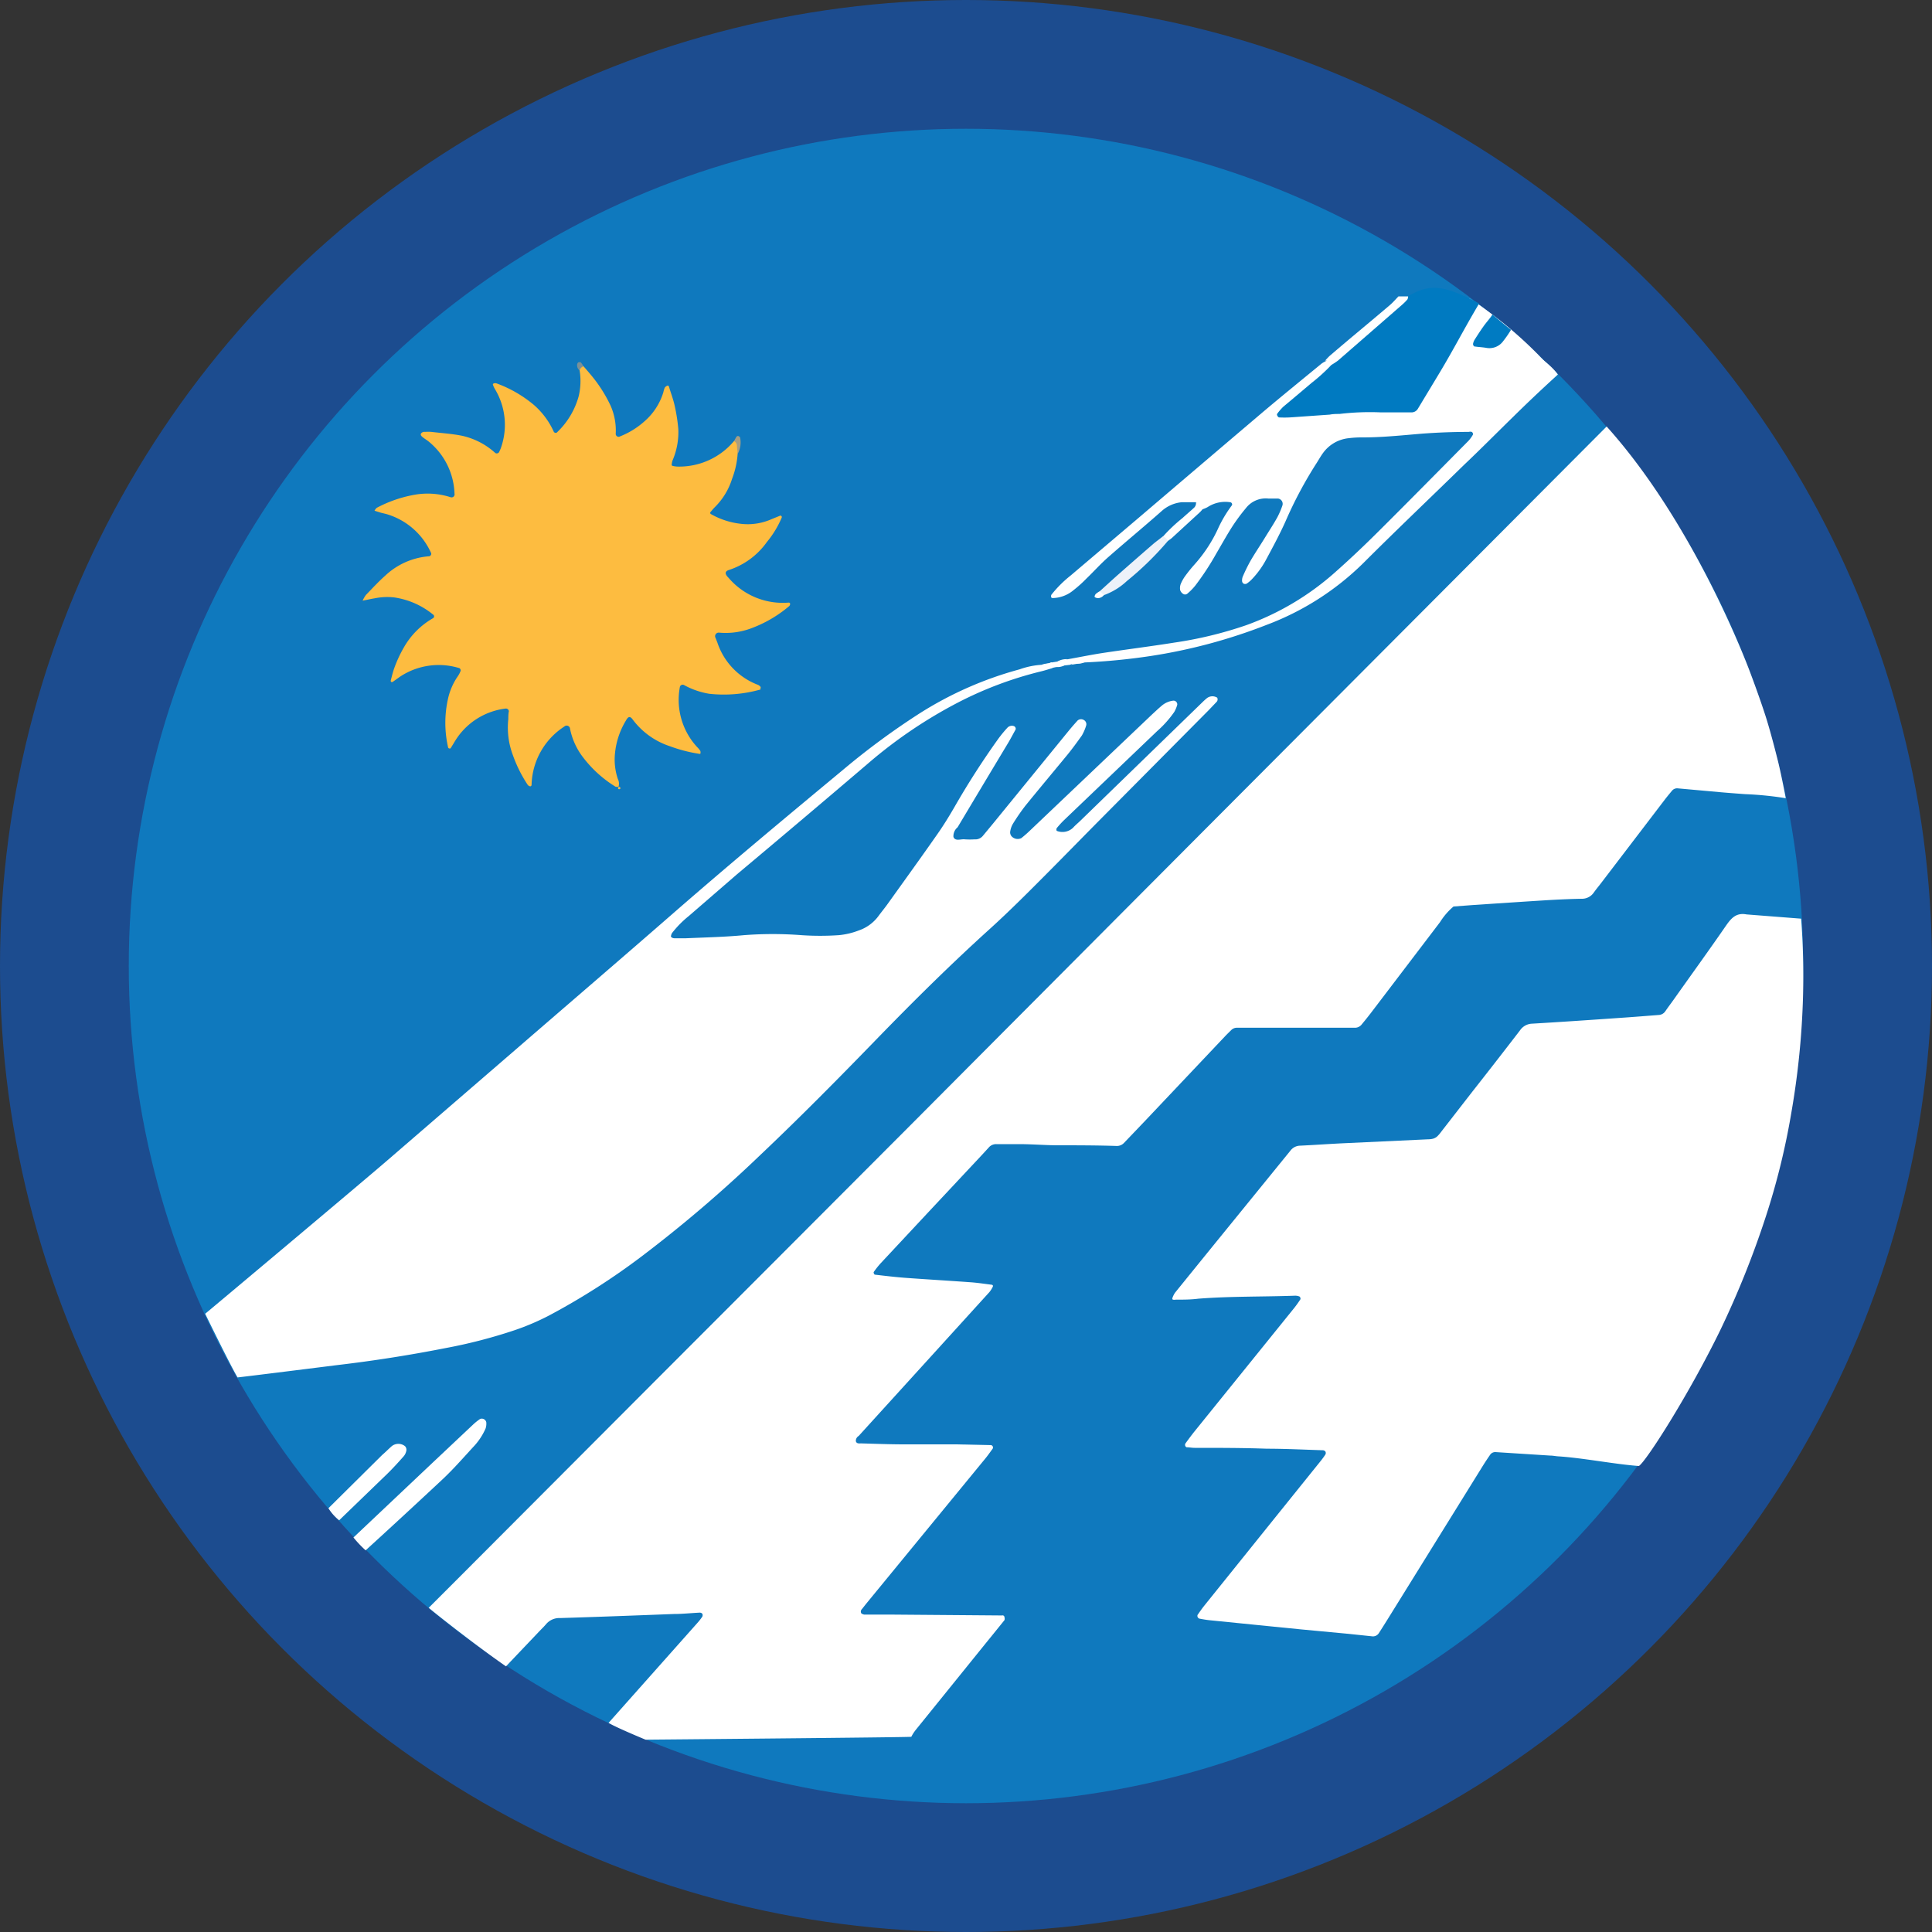 <svg id="Layer_1" data-name="Layer 1" xmlns="http://www.w3.org/2000/svg" viewBox="0 0 200 200"><rect x="0" y="0" width="200" height="200" fill="#333333" stroke="none"/><defs><style>.cls-1{fill:#1c4c8f;}.cls-2{fill:#0f79be;}.cls-3{fill:#fff;}.cls-4{fill:#007ac1;}.cls-5{fill:#007bc2;}.cls-6{fill:#fdbc40;}.cls-7{fill:#edf2f9;}.cls-8{fill:#a79e82;}.cls-9{fill:#7b9197;}</style></defs><title>200x200_template</title><circle class="cls-1" cx="100" cy="100" r="100"/><circle class="cls-2" cx="100" cy="100" r="86.67"/><path class="cls-3" d="M122.59,54c-0.66.55-1.26,1.15-1.89,1.73-2.15,1.78-4.16,3.74-6.36,5.44l-0.07,0c0.05,0.08.12,0.08,0.2,0,2.48-1.37,4.18-3.6,6.24-5.43A15.43,15.43,0,0,1,122.59,54Z"/><path class="cls-3" d="M151.86,46.61c-4.58,4.5-8.92,9.24-13.8,13.42a26.48,26.48,0,0,1-3.68,2.64,27.26,27.26,0,0,0,6.73-4.84c6.11-6.24,12.58-12.12,18.75-18.31a1.59,1.59,0,0,0,.31-1.82,42.52,42.52,0,0,0-8-6.77h-7.36a1.11,1.11,0,0,1-.49.86c-2.3,2-4.58,3.94-6.95,5.82-9.44,7.78-18.66,15.81-28.15,23.88a6.48,6.48,0,0,0,3.06-2,91,91,0,0,1,7.84-6.86,3.42,3.42,0,0,1,3.82-.77,0.94,0.94,0,0,1-.09,1.09c0.26-.22.53-0.43,0.78-0.66A3.32,3.32,0,0,1,125,52c0.87-.39,1.91-0.94,2.63-0.17s-0.37,1.45-.69,2.15a22.85,22.85,0,0,1-3.61,5.54,1.51,1.51,0,0,0-.43,1.23,17,17,0,0,0,2.84-4A37,37,0,0,1,128.1,53a4,4,0,0,1,3.21-1.79c1.7,0,2.23.78,1.45,2.32s-1.82,2.91-2.67,4.4a5,5,0,0,0-.81,1.71,11.8,11.8,0,0,0,2-3c1.57-2.92,2.81-6,4.57-8.85a5.65,5.65,0,0,1,5.16-3,59.43,59.43,0,0,0,6.94-.52,18.85,18.85,0,0,1,3.65-.07c1.31,0.1,1.52.63,0.78,1.74A4,4,0,0,1,151.86,46.61Z"/><path class="cls-3" d="M124.68,66.34c-1,.23-2,0.47-3.09.63-2.48.38-5,.72-7.44,1.09A73.21,73.21,0,0,0,124.68,66.34Z"/><path class="cls-3" d="M132.23,63.84c0.7-.31,1.32-0.74,2-1.09a28.14,28.14,0,0,1-3,1.46C131.59,64.07,131.92,64,132.23,63.84Z"/><path class="cls-3" d="M127,65.76l1.06-.35C127.68,65.53,127.33,65.66,127,65.76Z"/><path class="cls-3" d="M161.27,38.77l-0.39.36q-2.19,2-4.33,4.11c-1.66,1.62-3.29,3.27-5,4.89-3.48,3.4-7,6.74-10.44,10.18a28.49,28.49,0,0,1-10,6.38,56.15,56.15,0,0,1-12,3.22,65,65,0,0,1-6.92.67c-0.44.24-1,0-1.41,0.24l-0.61.07a1.54,1.54,0,0,1-1.38,0h0q-0.17-.1-0.11-0.2a0.15,0.15,0,0,1,.11-0.1l0.57-.09a7.69,7.69,0,0,0,1.09-.24c1.25-.22,2.5-0.48,3.75-0.67,2.46-.37,4.93-0.68,7.38-1.07a41.09,41.09,0,0,0,7.4-1.79,28.2,28.2,0,0,0,9.21-5.47c1.49-1.32,2.94-2.69,4.35-4.09,3.18-3.16,6.32-6.35,9.47-9.53a3.32,3.32,0,0,0,.48-0.67,0.31,0.31,0,0,0-.13-0.26,0.64,0.64,0,0,0-.32,0c-1.6,0-3.2.06-4.8,0.18-2.09.17-4.18,0.4-6.29,0.39a10.66,10.66,0,0,0-1.32.08,3.75,3.75,0,0,0-2.66,1.52c-0.23.31-.42,0.65-0.64,1a42.55,42.55,0,0,0-3.27,6.13c-0.59,1.31-1.27,2.57-1.95,3.84A9.33,9.33,0,0,1,129.56,60a3.2,3.2,0,0,1-.51.42,0.37,0.37,0,0,1-.31,0,0.34,0.34,0,0,1-.16-0.25,1.08,1.08,0,0,1,.07-0.48,18,18,0,0,1,.8-1.63c0.47-.81,1-1.59,1.49-2.39s0.89-1.4,1.29-2.12a8.38,8.38,0,0,0,.52-1.21,0.55,0.55,0,0,0-.45-0.73c-0.33,0-.66,0-1,0a2.59,2.59,0,0,0-2.33,1,19.77,19.77,0,0,0-1.38,1.86c-0.6.93-1.13,1.9-1.69,2.85a27.82,27.82,0,0,1-2.18,3.32,6.14,6.14,0,0,1-.81.82,0.37,0.37,0,0,1-.46,0,0.74,0.74,0,0,1-.28-0.37,1.25,1.25,0,0,1,.06-0.64,4.12,4.12,0,0,1,.49-0.86c0.29-.4.61-0.79,0.94-1.16a14.88,14.88,0,0,0,2.51-3.88,13.19,13.19,0,0,1,1.37-2.26A0.24,0.24,0,0,0,127.4,52a3.33,3.33,0,0,0-2.38.49,2.87,2.87,0,0,1-.45.2c-0.67.21-.44-0.54-0.75-0.7-0.5,0-1,0-1.49,0a3.62,3.62,0,0,0-2.08.92c-1.82,1.61-3.7,3.16-5.53,4.77-0.79.69-1.49,1.48-2.25,2.21a12.94,12.94,0,0,1-1.36,1.22,3.44,3.44,0,0,1-2.13.8,0.19,0.19,0,0,1-.15-0.06,0.38,0.38,0,0,1,0-.27,12.2,12.2,0,0,1,2-2l7.07-6q6.25-5.33,12.51-10.65c2.11-1.79,4.26-3.53,6.4-5.29a3.23,3.23,0,0,1,.42-0.25c0.41-.31.63-0.11,0.78,0.28a3.07,3.07,0,0,1-1.52,2.06,35.12,35.12,0,0,0-3.24,3c1.69-.2,3.37.07,5-0.17a34.35,34.35,0,0,1,6.12-.24,3,3,0,0,0,3.09-1.71c1.57-2.79,3.28-5.51,4.93-8.25,0.15-.25.4-0.68,0.57-0.91a15.63,15.63,0,0,1,1.8,1.45,10.11,10.11,0,0,0-.91,1.37c-0.2.4-.87,0.81-0.34,1.26a1.27,1.27,0,0,0,1.54-.19C156,34.51,160.15,37.15,161.27,38.77Z"/><path class="cls-4" d="M153.12,31.42c-1.58,2.65-2.53,4.56-4.12,7.21-0.74,1.23-1.48,2.45-2.22,3.68a0.76,0.76,0,0,1-.68.38c-1,0-2.1,0-3.14,0a26.61,26.61,0,0,0-4.29.16c-0.33,0-.66,0-1,0.07l-4.13.29a10.8,10.8,0,0,1-1.15,0,0.42,0.42,0,0,1-.18-0.22,0.17,0.17,0,0,1,0-.15,5.93,5.93,0,0,1,.64-0.74c1-.83,1.94-1.63,2.91-2.45a18.27,18.27,0,0,0,2.07-1.88c1.24-1.94,3.22-3.1,4.88-4.59a16.13,16.13,0,0,1,3-2.49C147.71,29.57,149,29.19,153.12,31.42Z"/><path class="cls-5" d="M156.42,34.14a10.89,10.89,0,0,1-.8,1.16,1.76,1.76,0,0,1-1.71.72c-0.43-.08-0.87-0.09-1.3-0.16a0.32,0.32,0,0,1-.12-0.27,1.23,1.23,0,0,1,.18-0.45c0.29-.46.59-0.92,0.91-1.37s0.66-.8.92-1.21C155.27,33.21,155.93,33.76,156.42,34.14Z"/><path class="cls-3" d="M145.77,30.68a0.75,0.75,0,0,1-.07.31,5.51,5.51,0,0,1-.58.58l-6.59,5.74a6.31,6.31,0,0,1-.68.45,0.68,0.68,0,0,0-.68-0.43c0.19-.19.36-0.4,0.57-0.57,2-1.72,4.09-3.43,6.12-5.16,0.33-.28.61-0.61,0.91-0.92h1Z"/><path class="cls-4" d="M31.71,133.94c0-1.38,0-2.77,0-4.15a1,1,0,0,1,.49-1,16.17,16.17,0,0,0,2.61-2Q40,122,45.28,117.31a3.91,3.91,0,0,1,.5-0.43,1.28,1.28,0,0,1,.6-0.25c1.05,0,2.1,0,3.15,0a0.18,0.18,0,0,1,.21.2,0.23,0.23,0,0,1,0,.14c-0.64.61-1.27,1.24-1.95,1.8q-5.17,4.3-10.37,8.56-1.15,1-2.28,1.93a0.47,0.47,0,0,0-.06.29,0.25,0.25,0,0,0,.15.06,3.14,3.14,0,0,0,2.2-.56A15.84,15.84,0,0,0,38.83,128l11.5-10.05a8.8,8.8,0,0,0,.74-0.67,2.15,2.15,0,0,1,2.43-.52,0.3,0.3,0,0,1,.14.26,1.7,1.7,0,0,1-.22.61c-0.48.68-.95,1.37-1.48,2-1.24,1.49-2.53,2.94-3.76,4.43-0.81,1-1.58,2-2.35,3a5.67,5.67,0,0,0-.93,1.75,1.18,1.18,0,0,0,0,.48,0.5,0.5,0,0,0,.2.23,0.22,0.22,0,0,0,.16,0,0.33,0.33,0,0,0,.15-0.07,24,24,0,0,0,4.39-4.51c0.92-1.25,1.82-2.51,2.75-3.75a34.3,34.3,0,0,1,4.2-4.69,1.59,1.59,0,0,1,1.19-.48c1.11,0,2.21,0,3.32.05,0.54,0,.7.28,0.42,0.71l-4.48,7c-0.33.51-.65,1-1,1.55a0.6,0.6,0,0,0,0,.3c0,0.1.31,0.12,0.44,0a11.59,11.59,0,0,0,1-.87,39.69,39.69,0,0,0,4.15-5.17c1.3-1.93,2.49-3.92,3.64-5.94s2.17-3.86,3.26-5.78A34.29,34.29,0,0,1,71.18,104a14.88,14.88,0,0,1,1.18-1.39,1.39,1.39,0,0,1,.72-0.36,13,13,0,0,1,1.49-.12c3-.15,6-0.23,9-0.48,3.48-.29,7-0.29,10.46-0.33a1.12,1.12,0,0,1,.32.06,0.22,0.22,0,0,1,.1.11,0.23,0.23,0,0,1,0,.15,2.69,2.69,0,0,1-.31.38c-0.67.66-1.35,1.31-2,2q-6.5,6.54-13,13.08c-3,3-6.12,5.93-9.39,8.67A67.3,67.3,0,0,1,61,132.07a42.58,42.58,0,0,1-13.73,5.24,47.6,47.6,0,0,1-4.93.68c-1.55.14-3.09,0.2-4.64,0.33s-3.32.21-5,.51a5.29,5.29,0,0,1-.66,0,0.47,0.47,0,0,1-.35-0.29c0-.28,0-0.55-0.05-0.83,0-1.27,0-2.55,0-3.82h0Z"/><path class="cls-4" d="M134.65,92.34a54,54,0,0,0-5.4-.11,0.3,0.3,0,0,1-.23-0.16,0.35,0.35,0,0,1,.08-0.28c0.21-.25.45-0.49,0.67-0.73l15.08-15.87c3.85-4,7.68-8.11,11.54-12.14,1.3-1.36.86-1.27,3-1.24,1.82,0,3.65-.08,5.47-0.11a6,6,0,0,1,2.46.21,0.17,0.17,0,0,1,.1.27,8.69,8.69,0,0,1-.61.77l-5.31,5.93c-0.22.25-.42,0.51-0.63,0.76a0.41,0.41,0,0,0,.11.43,2.4,2.4,0,0,0,.32.08c1.87,0.17,3.74.4,5.62,0.42,0.44,0,.88,0,1.33.05a0.36,0.36,0,0,1,.38.24,0.67,0.67,0,0,1-.13.45c-0.69.93-1.41,1.84-2.11,2.77L162,79.91l-0.7.92a1,1,0,0,1-.69.41c-0.38.05-.77,0.13-1.15,0.15l-7.79.43-2.15.11a8.22,8.22,0,0,0-1.68,1.82c-1.85,2.27-3.69,4.56-5.53,6.83l-0.74.9c-1,1.19-.75,1.06-2.22,1Z"/><path class="cls-4" d="M157.17,135.62l-8-.1c-0.28,0-.55,0-0.82-0.06a0.37,0.37,0,0,1-.21-0.52c0.19-.27.38-0.54,0.58-0.81l4.72-6.21L161,118a7.55,7.55,0,0,1,.64-0.76,0.68,0.68,0,0,1,.44-0.19c0.72,0,1.44,0,2.16.09,0.55,0,1.1.09,1.66,0.12l9.62,0.46a7,7,0,0,1,1,.12,0.32,0.32,0,0,1,.15.26,1.08,1.08,0,0,1-.14.46c-0.43.71-.88,1.41-1.31,2.11q-3.54,5.81-7.07,11.62a27.68,27.68,0,0,0-1.54,2.75,1.18,1.18,0,0,1-1.3.75l-8.13-.23v0Z"/><path class="cls-3" d="M31.7,166.76c0,0.26,0,.52,0,0.78,0-.27,0-0.55,0-0.82C31.71,166.74,31.7,166.75,31.7,166.76Z"/><path class="cls-3" d="M108.88,68.86l1.38,0-1.38.29S108.89,69,108.88,68.86Z"/><path class="cls-3" d="M108.89,68.56s0,0.2,0,.3l-1.07,0Z"/><path class="cls-6" d="M76.36,47a9,9,0,0,1-.58,2.58A7.1,7.1,0,0,1,74,52.5a6,6,0,0,0-.43.49c-0.1.11-.06,0.18,0.08,0.26a8.05,8.05,0,0,0,3.32,1,6.08,6.08,0,0,0,2.91-.51l0.91-.37a0.21,0.21,0,0,1,.13.09,0.17,0.17,0,0,1,0,.13,10.22,10.22,0,0,1-1.54,2.53A7.76,7.76,0,0,1,75.47,59c-0.42.13-.45,0.39-0.13,0.73l0.11,0.12a7.38,7.38,0,0,0,6.21,2.53,0.15,0.15,0,0,1,.12.07,0.27,0.27,0,0,1,0,.16,0.36,0.36,0,0,1-.09.14,13.11,13.11,0,0,1-4,2.32,7.55,7.55,0,0,1-3.26.42,0.37,0.37,0,0,0-.35.56c0.06,0.16.12,0.31,0.18,0.46a7.05,7.05,0,0,0,4.22,4.39,0.74,0.74,0,0,1,.25.2,0.17,0.17,0,0,1,0,.15c-0.08.2,0.16,0.08-.05,0.14a14,14,0,0,1-5.26.43,8.18,8.18,0,0,1-2.64-.92,0.31,0.31,0,0,0-.39.17,7.2,7.2,0,0,0,1.8,6.29,2.16,2.16,0,0,1,.31.38,0.52,0.52,0,0,1,0,.29,0.24,0.24,0,0,1-.15,0,15.32,15.32,0,0,1-3-.78,7.87,7.87,0,0,1-3.85-2.76c-0.28-.39-0.47-0.33-0.71.11a8,8,0,0,0-1.13,3.43,6.27,6.27,0,0,0,.3,2.61,1.07,1.07,0,0,1,.07.8l0,0a0.61,0.61,0,0,1-.31,0,12.32,12.32,0,0,1-3.33-3,7.15,7.15,0,0,1-1.38-3,0.35,0.35,0,0,0-.59-0.23,7.41,7.41,0,0,0-3.39,6c0,0.15-.08.21-0.19,0.18a0.37,0.37,0,0,1-.14-0.07,0.59,0.59,0,0,1-.11-0.13,13.89,13.89,0,0,1-1.49-3,8.1,8.1,0,0,1-.48-3.75c0-.27,0-0.55.06-0.82a0.31,0.31,0,0,0-.34-0.27,7.14,7.14,0,0,0-5,3c-0.25.36-.46,0.75-0.7,1.12a0.2,0.2,0,0,1-.16,0,0.14,0.14,0,0,1-.09-0.09,11.4,11.4,0,0,1,0-5.1,6.57,6.57,0,0,1,1-2.27,2.65,2.65,0,0,0,.3-0.58,0.3,0.3,0,0,0-.12-0.26,7.25,7.25,0,0,0-6.19.9l-0.67.48c-0.12.09-.21,0.07-0.25,0a0.33,0.33,0,0,1,0-.15c0.1-.37.19-0.75,0.31-1.11A13.34,13.34,0,0,1,41.82,67a8.08,8.08,0,0,1,3-3,0.22,0.22,0,0,0,0-.39,8.2,8.2,0,0,0-4.05-1.77,6.55,6.55,0,0,0-2,.1c-0.38.06-.75,0.15-1.23,0.24a3.14,3.14,0,0,1,.34-0.59c0.65-.67,1.29-1.37,2-2a7.44,7.44,0,0,1,4.47-2,0.27,0.27,0,0,0,.29-0.31,7.3,7.3,0,0,0-4.43-4c-0.26-.09-0.54-0.14-0.8-0.21l-0.64-.2A1.1,1.1,0,0,1,39,52.57a13.22,13.22,0,0,1,3.74-1.32,7.75,7.75,0,0,1,3.93.23,0.31,0.31,0,0,0,.38-0.37,7.26,7.26,0,0,0-2.61-5.35c-0.21-.18-0.45-0.32-0.67-0.49s-0.25-.3-0.18-0.4A0.43,0.43,0,0,1,44,44.71a4.17,4.17,0,0,1,.66,0c1,0.12,2.1.19,3.12,0.39a7.53,7.53,0,0,1,3.5,1.8,0.29,0.29,0,0,0,.4-0.12c0.06-.15.14-0.3,0.19-0.46a7.16,7.16,0,0,0-.65-6.07,2.42,2.42,0,0,1-.2-0.45,0.16,0.16,0,0,1,.09-0.11,0.54,0.54,0,0,1,.3,0,12.86,12.86,0,0,1,3.86,2.23,8.08,8.08,0,0,1,2.06,2.78,0.23,0.23,0,0,0,.39,0A8.11,8.11,0,0,0,59.91,41,6.84,6.84,0,0,0,60,38.33c-0.08-.35.09-0.45,0.4-0.42C61,38.6,61.57,39.25,62.07,40a14.28,14.28,0,0,1,1.14,2,6.37,6.37,0,0,1,.53,2.91,0.3,0.3,0,0,0,.46.26,8.41,8.41,0,0,0,2.52-1.56,6.49,6.49,0,0,0,1.95-3,2.92,2.92,0,0,1,.14-0.47,0.57,0.57,0,0,1,.24-0.2c0.11-.06.18,0,0.22,0.15,0.19,0.63.43,1.26,0.57,1.9a17.94,17.94,0,0,1,.38,2.45,7.41,7.41,0,0,1-.6,3.23,2,2,0,0,0-.09.48,0.17,0.17,0,0,0,.11.08,2.44,2.44,0,0,0,.49.07A7.4,7.4,0,0,0,76,45.64C76.88,45.89,76.4,46.5,76.36,47Z"/><path class="cls-7" d="M120.9,56a32.14,32.14,0,0,1-4.25,4.15,6.84,6.84,0,0,1-2.38,1.46c-0.38.1-.48-0.08-0.42-0.41,0.65-.58,1.29-1.18,1.94-1.75q1.78-1.57,3.58-3.13c0.33-.28.69-0.53,1-0.79Q121,55.4,120.9,56Z"/><path class="cls-3" d="M120.9,56a1,1,0,0,0-.49-0.48,16.5,16.5,0,0,1,2-1.89c0.4-.37.82-0.72,1.22-1.09a0.68,0.68,0,0,0,.17-0.6c0.11,0.09.24,0.17,0.34,0.28s0.27,0.28.41,0.42a4.13,4.13,0,0,1-.31.36l-2.85,2.62C121.25,55.76,121.07,55.87,120.9,56Z"/><path class="cls-8" d="M76.36,47c0-.27-0.06-0.54-0.07-0.81a0.6,0.6,0,0,0-.3-0.54c0.08-.14.15-0.28,0.23-0.41a0.19,0.19,0,0,1,.29-0.06,0.2,0.2,0,0,1,.1.1A2.45,2.45,0,0,1,76.36,47Z"/><path class="cls-9" d="M60.4,37.92a0.62,0.62,0,0,0-.4.42,0.65,0.65,0,0,1-.26-0.54,0.38,0.38,0,0,1,.11-0.28,0.31,0.31,0,0,1,.28,0A2,2,0,0,1,60.4,37.92Z"/><path class="cls-3" d="M113.85,61.2l0.42,0.41a0.84,0.84,0,0,1-.56.31c-0.18,0-.41-0.07-0.4-0.17a0.52,0.52,0,0,1,.14-0.28A2.92,2.92,0,0,1,113.85,61.2Z"/><path class="cls-3" d="M110.55,68.24a2.39,2.39,0,0,1-1.09.24A1.92,1.92,0,0,1,110.55,68.24Z"/><path class="cls-6" d="M64,81.49c0.13-.07.22,0,0.23,0.12a0.16,0.16,0,0,1-.12.09c-0.15,0-.17-0.12-0.08-0.24Z"/><path class="cls-3" d="M110.88,68.82a1.53,1.53,0,0,1,.66-0.29c0.25,0,.75.05,0.75,0.05Z"/><path class="cls-3" d="M126,72.22a1,1,0,0,0-.3-0.12,0.93,0.93,0,0,0-.78.19c-0.26.21-.49,0.45-0.73,0.68L111.8,85c-0.24.23-.5,0.44-0.72,0.69a1.59,1.59,0,0,1-1.69.32,0.33,0.33,0,0,1,0-.28,10,10,0,0,1,.78-0.85l9.6-9.18a11,11,0,0,0,1.79-2,3.18,3.18,0,0,0,.31-0.75,0.39,0.39,0,0,0-.39-0.42,2.21,2.21,0,0,0-1.2.51c-0.34.28-.66,0.59-1,0.9L106.6,86c-0.28.27-.57,0.52-0.87,0.76a0.85,0.85,0,0,1-.93-0.11,0.61,0.61,0,0,1-.22-0.59,2.2,2.2,0,0,1,.27-0.77,20.94,20.94,0,0,1,1.32-1.91c1.43-1.76,2.89-3.5,4.33-5.25,0.52-.64,1-1.3,1.5-2a4.94,4.94,0,0,0,.45-1.06,0.5,0.5,0,0,0-.28-0.55,0.55,0.55,0,0,0-.61.06c-0.3.33-.59,0.66-0.87,1l-7.87,9.65-1.06,1.28a1,1,0,0,1-.87.38,8.09,8.09,0,0,1-1,0c-0.41-.06-1,0.24-1.19-0.25a1.19,1.19,0,0,1,.43-1q2.64-4.42,5.29-8.83c0.25-.43.48-0.87,0.72-1.3a0.3,0.3,0,0,0-.23-0.36,0.64,0.64,0,0,0-.61.17,13.05,13.05,0,0,0-.95,1.15,83.43,83.43,0,0,0-4.57,7.12c-0.53.91-1.08,1.81-1.68,2.67-1.71,2.45-3.46,4.87-5.2,7.3-0.32.45-.68,0.88-1,1.32a4.24,4.24,0,0,1-2,1.44,7.74,7.74,0,0,1-2.09.49,28.7,28.7,0,0,1-3.82,0,39,39,0,0,0-6,0c-2,.19-4,0.23-6,0.32-0.39,0-.77,0-1.16,0-0.22,0-.41-0.13-0.37-0.24a1,1,0,0,1,.1-0.29,10.54,10.54,0,0,1,1.74-1.77l5-4.33Q83.14,84.77,89.9,79a48.59,48.59,0,0,1,9.34-6.31,38.65,38.65,0,0,1,8.53-3.19c0.38-.09.74-0.21,1.12-0.32a2.56,2.56,0,0,1,1-.46c-0.09,0-.19,0-0.28,0a1.14,1.14,0,0,1-.68,0,2,2,0,0,0-1.11.1,8.2,8.2,0,0,0-2.27.47,37.56,37.56,0,0,0-10.29,4.52,76.61,76.61,0,0,0-8,5.89c-5.88,4.88-11.74,9.76-17.5,14.78-5.42,4.73-10.88,9.41-16.32,14.12L40.24,120c-2.55,2.21-18.83,15.87-19,16,0,0,2.51,5.16,3.35,6.59,0.88-.09,9.47-1.17,10.35-1.28q5.61-.66,11.15-1.75a53,53,0,0,0,7.22-1.87,25.47,25.47,0,0,0,3.51-1.5,71.94,71.94,0,0,0,9.51-6.06,138.25,138.25,0,0,0,12.37-10.56c4.1-3.88,8.07-7.9,12-11.95s7.79-7.87,11.9-11.58c2-1.82,3.92-3.75,5.83-5.67,1.72-1.73,3.42-3.47,5.13-5.2l11.58-11.67,0.8-.84A0.37,0.37,0,0,0,126,72.22Z"/><path class="cls-3" d="M41.93,149.71a1.1,1.1,0,0,0-1.38,0c-0.33.29-.64,0.61-1,0.92L34,156.13a4.78,4.78,0,0,0,1.11,1.25l5-4.83c0.59-.58,1.15-1.2,1.7-1.82a1.26,1.26,0,0,0,.26-0.59A0.54,0.54,0,0,0,41.93,149.71Z"/><path class="cls-3" d="M49.7,146.89a6.09,6.09,0,0,0-.65.51l-4.11,3.87-8.35,7.89a11.65,11.65,0,0,0,1.26,1.33c2.58-2.35,5.39-4.95,7.94-7.33,1.13-1.06,2.15-2.23,3.2-3.37a6.57,6.57,0,0,0,1.28-1.92,1.59,1.59,0,0,0,.07-0.64A0.48,0.48,0,0,0,49.7,146.89Z"/><path class="cls-3" d="M178.65,95.86c-1.76,2.55-3.58,5.06-5.37,7.59-0.29.41-.59,0.8-0.87,1.21a0.88,0.88,0,0,1-.69.41c-1.32.1-2.65,0.21-4,.3-3,.21-6.08.42-9.12,0.6a1.57,1.57,0,0,0-1.24.68q-2.48,3.23-5,6.43l-3.16,4.07a3.7,3.7,0,0,1-.43.5,1.16,1.16,0,0,1-.43.23,2.06,2.06,0,0,1-.49.06l-8.79.41c-1.49.07-3,.18-4.48,0.25a1.28,1.28,0,0,0-1,.52l-7.44,9.15q-2.25,2.77-4.5,5.55a2.33,2.33,0,0,0-.28.57,0.16,0.16,0,0,0,.05.15,1,1,0,0,0,.32,0c0.78,0,1.55,0,2.32-.1,3.32-.26,6.64-0.19,10-0.31a1.15,1.15,0,0,1,.48.09,0.29,0.29,0,0,1,.09.28c-0.24.37-.5,0.73-0.78,1.07l-10.12,12.53c-0.35.43-.68,0.88-1,1.32a0.28,0.28,0,0,0,.11.4c0.27,0,.55.06,0.83,0.06,2.49,0,5,0,7.48.09,1.94,0,3.87.1,5.81,0.16a0.35,0.35,0,0,1,.26.14,0.33,0.33,0,0,1,0,.29c-0.18.28-.38,0.54-0.59,0.8l-4.58,5.69-7.39,9.19c-0.24.3-.46,0.62-0.68,0.94a0.3,0.3,0,0,0,.19.38c0.33,0.06.65,0.12,1,.16l6.28,0.63,3.31,0.33,4.8,0.45,2.48,0.26a0.72,0.72,0,0,0,.71-0.33q0.54-.84,1.06-1.68l9.63-15.52q0.39-.63.82-1.25a0.64,0.64,0,0,1,.57-0.29l5.64,0.36c0.28,0,.55.06,0.83,0.08,2.49,0.15,5.88.82,8.37,1,0.77-.51,5.17-7.39,8.43-14.08a95.21,95.21,0,0,0,4.71-11.75,74.28,74.28,0,0,0,2.64-10.75,83.44,83.44,0,0,0,1.21-12.08c0.07-2.75,0-5.45-.2-8l-5.65-.44C179.71,94.45,179.19,95.08,178.65,95.86Z"/><path class="cls-3" d="M182.73,74c-0.65-2-1.49-4.22-1.49-4.22s-5.51-15.16-14.92-25.63L155.09,55.42l-21.93,22-9.73,9.76-22.62,22.71-6.44,6.47-14.9,14.93L68.91,141.86l-21.7,21.75-2.83,2.83c1.28,1.06,5.22,4.14,8,6.06l3.48-3.66c0.23-.24.47-0.47,0.68-0.72A1.8,1.8,0,0,1,58,167.5c3.93-.12,7.85-0.27,11.78-0.42,0.88,0,1.77-.1,2.65-0.14a0.35,0.35,0,0,1,.27.11,0.34,0.34,0,0,1,0,.31,5.86,5.86,0,0,1-.51.65L63,178.35c0.75,0.47,3.83,1.74,3.83,1.74s27.49-.24,27.51-0.3a4.12,4.12,0,0,1,.44-0.69l7.2-8.91q1-1.23,2-2.47a0.5,0.5,0,0,0,0-.31,0.19,0.19,0,0,0-.24-0.18c-0.11,0-.22,0-0.33,0l-11.3-.09-2.66,0a0.79,0.79,0,0,1-.28-0.12,0.35,0.35,0,0,1,.06-0.45l0.41-.52,12.43-15.15c0.24-.3.46-0.62,0.69-0.93a0.25,0.25,0,0,0-.16-0.37l-3.65-.08-5.32,0c-1.49,0-3-.06-4.48-0.1-0.2,0-.47.05-0.55-0.22a0.58,0.58,0,0,1,.29-0.55l8.18-9,5.36-5.9a2.88,2.88,0,0,0,.34-0.54,0.18,0.18,0,0,0,0-.16,0.22,0.22,0,0,0-.15-0.06c-0.71-.09-1.43-0.2-2.14-0.25-2.21-.16-4.42-0.29-6.63-0.45-1.1-.08-2.2-0.21-3.3-0.34a0.32,0.32,0,0,1-.11-0.26,9.05,9.05,0,0,1,.72-0.91l4.76-5.1,5.56-5.94c0.3-.32.6-0.65,0.92-1a1,1,0,0,1,.74-0.3c0.78,0,1.55,0,2.33,0,1.27,0,2.54.1,3.82,0.12,2.1,0,4.21,0,6.31.07a1,1,0,0,0,.74-0.3l2.18-2.28,8.33-8.81c0.19-.2.39-0.39,0.59-0.59a0.84,0.84,0,0,1,.59-0.26h1.33l10.14,0h0.83A0.89,0.89,0,0,0,141,106c0.32-.38.63-0.77,0.93-1.16l7.14-9.38a6.94,6.94,0,0,1,1.4-1.62l2-.15c2.54-.17,5.08-0.34,7.62-0.5,1.22-.07,2.43-0.13,3.65-0.15a1.48,1.48,0,0,0,1.26-.66c0.23-.32.47-0.61,0.71-0.92l6.65-8.71c0.24-.31.48-0.6,0.73-0.9a0.68,0.68,0,0,1,.59-0.24L178,82c0.88,0.08,2.65.21,2.65,0.21a34.7,34.7,0,0,1,4.21.42c-0.42-2.23-.74-3.57-0.74-3.57S183.38,76,182.73,74Z"/><path class="cls-3" d="M186.43,95.09h0S186.42,94.95,186.43,95.09Z"/></svg>